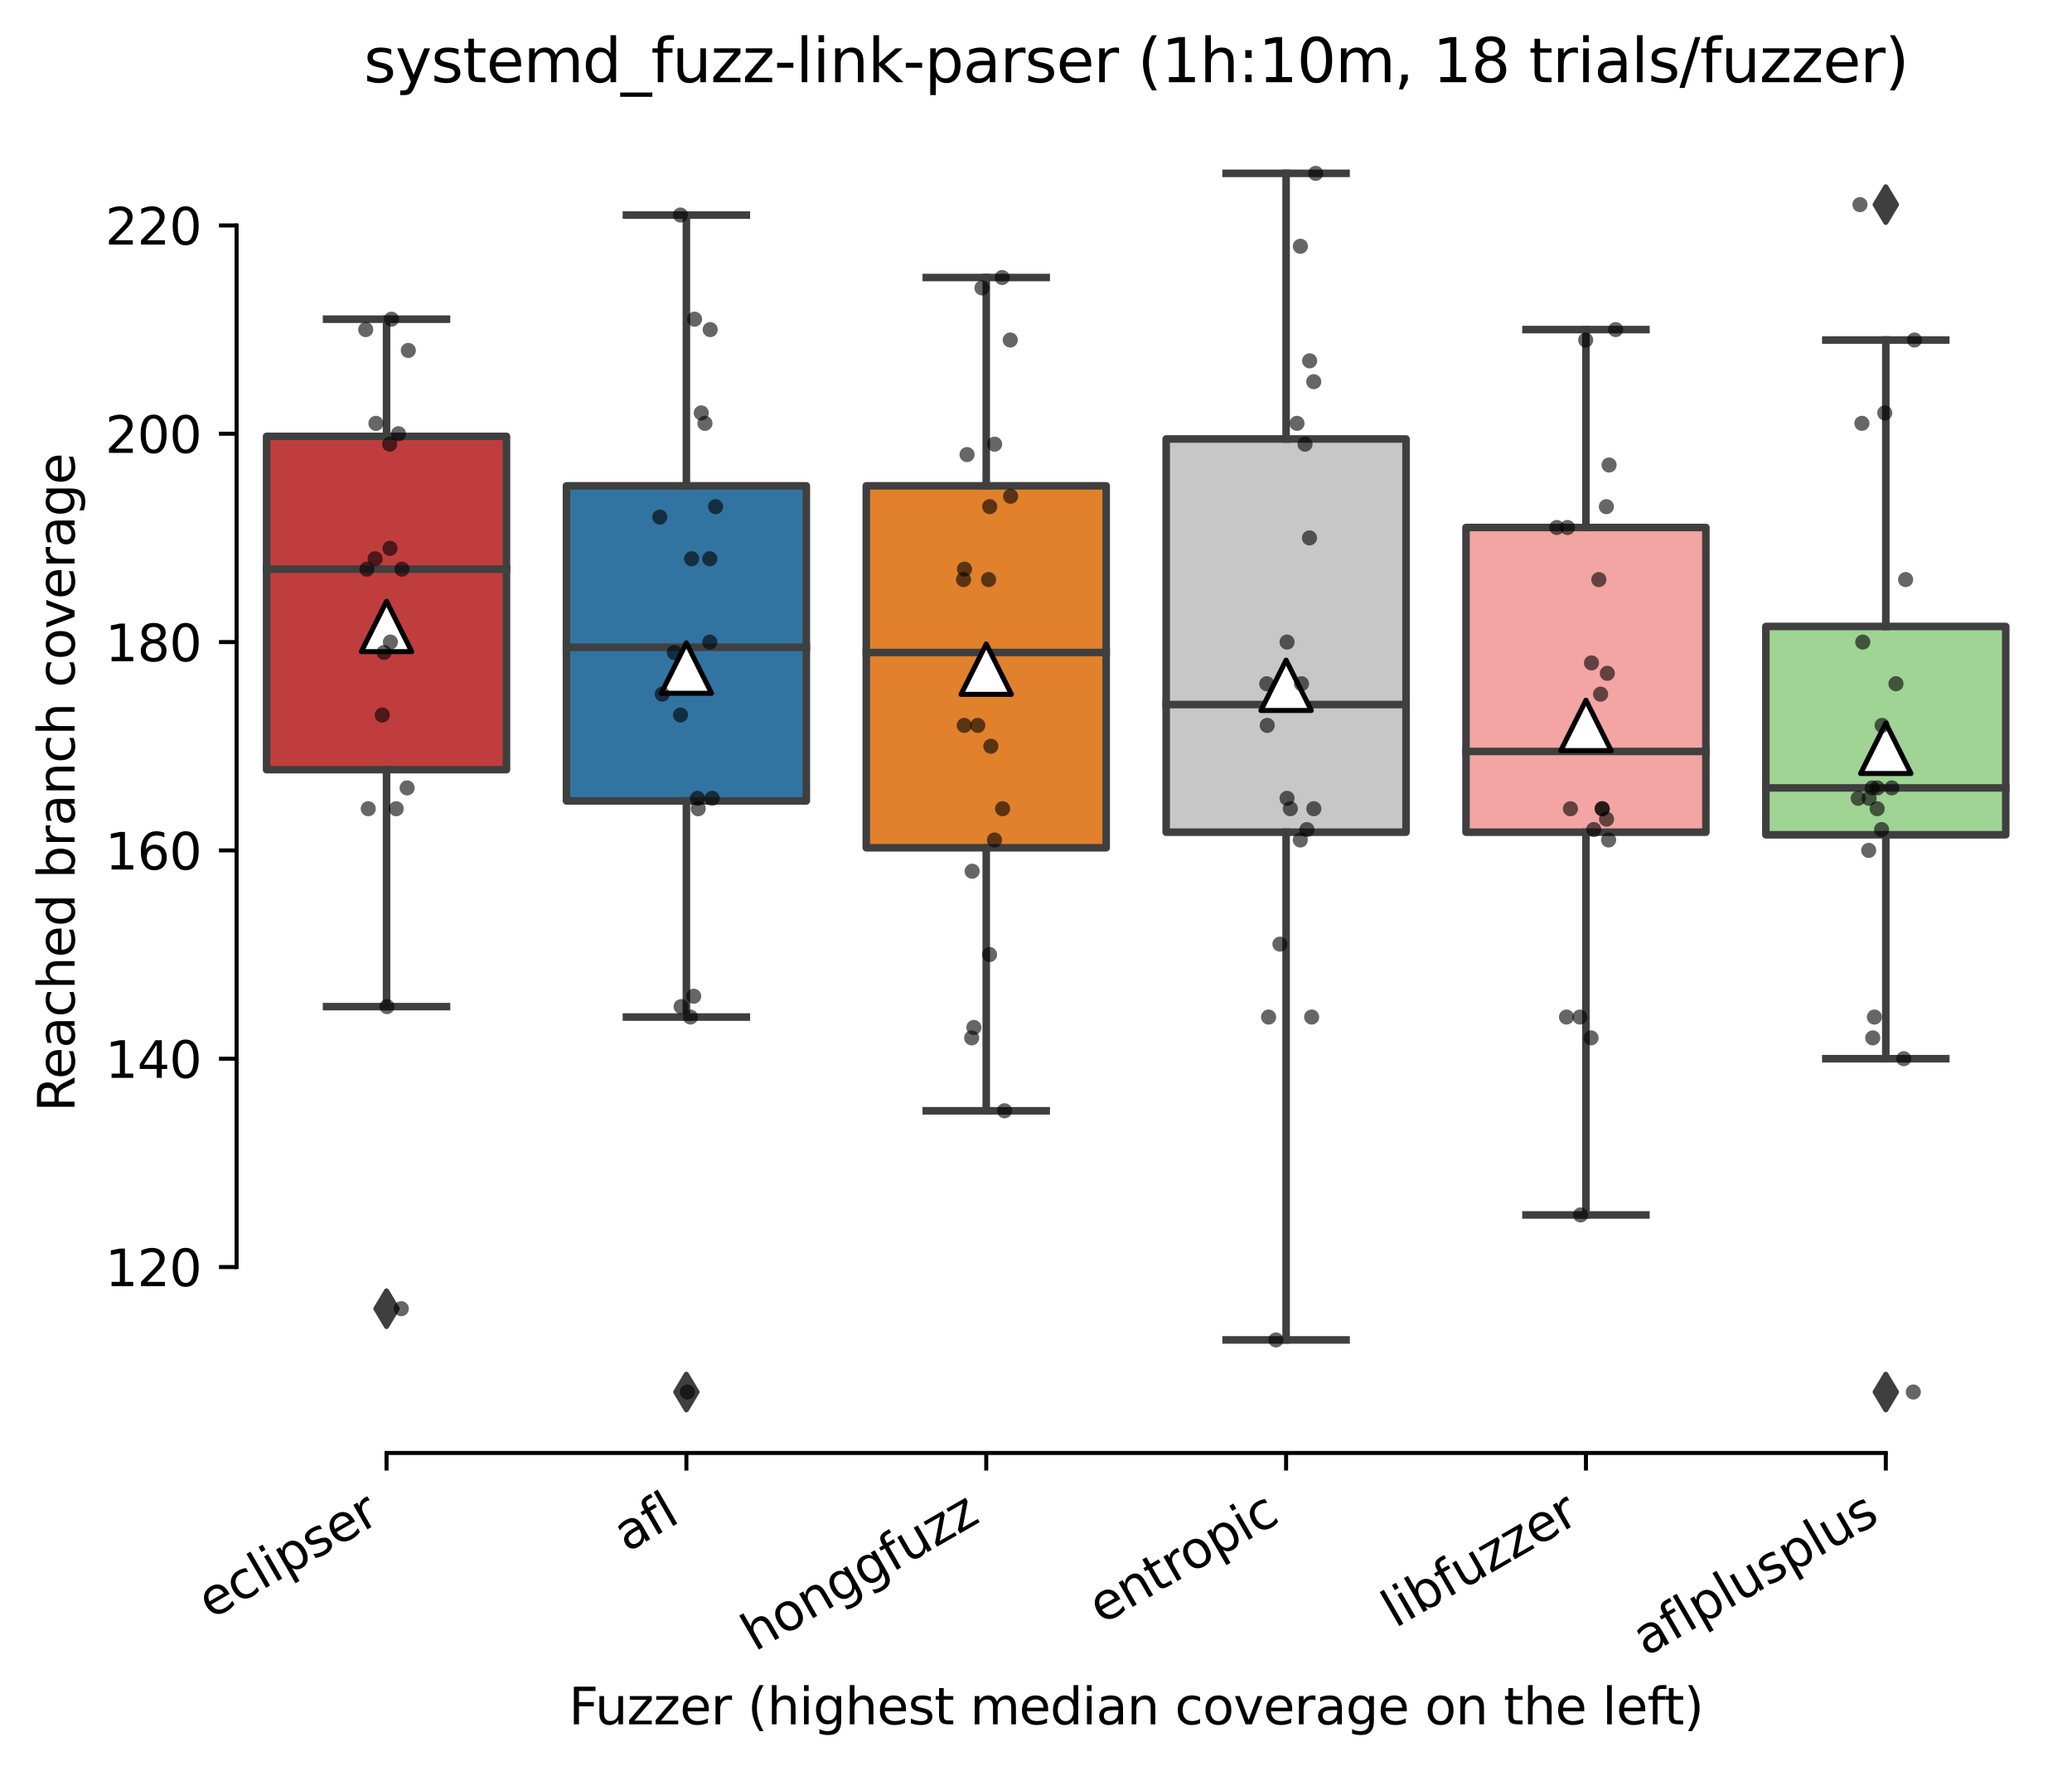 <?xml version="1.0" encoding="utf-8" standalone="no"?>
<!DOCTYPE svg PUBLIC "-//W3C//DTD SVG 1.1//EN"
  "http://www.w3.org/Graphics/SVG/1.1/DTD/svg11.dtd">
<svg height="351.576pt" version="1.1" viewBox="0 0 411.286 351.576" width="411.286pt" xmlns="http://www.w3.org/2000/svg" xmlns:xlink="http://www.w3.org/1999/xlink">
 <defs>
  <style type="text/css">*{stroke-linecap:butt;stroke-linejoin:round;}</style>
 </defs>
 <g id="figure_1">
  <g id="patch_1">
   <path d="M 0 351.576 
L 411.286 351.576 
L 411.286 0 
L 0 0 
z
" style="fill:#ffffff;"/>
  </g>
  <g id="axes_1">
   <g id="patch_2">
    <path d="M 46.966 288.43 
L 404.086 288.43 
L 404.086 22.318 
L 46.966 22.318 
z
" style="fill:#ffffff;"/>
   </g>
   <g id="patch_3">
    <path clip-path="url(#pde2048a716)" d="M 52.918 152.79 
L 100.534 152.79 
L 100.534 86.623 
L 52.918 86.623 
L 52.918 152.79 
z
" style="fill:#c03d3e;stroke:#3f3f3f;stroke-linejoin:miter;stroke-width:1.5;"/>
   </g>
   <g id="patch_4">
    <path clip-path="url(#pde2048a716)" d="M 112.438 158.993 
L 160.054 158.993 
L 160.054 96.445 
L 112.438 96.445 
L 112.438 158.993 
z
" style="fill:#3274a1;stroke:#3f3f3f;stroke-linejoin:miter;stroke-width:1.5;"/>
   </g>
   <g id="patch_5">
    <path clip-path="url(#pde2048a716)" d="M 171.958 168.297 
L 219.574 168.297 
L 219.574 96.445 
L 171.958 96.445 
L 171.958 168.297 
z
" style="fill:#e1812c;stroke:#3f3f3f;stroke-linejoin:miter;stroke-width:1.5;"/>
   </g>
   <g id="patch_6">
    <path clip-path="url(#pde2048a716)" d="M 231.478 165.196 
L 279.094 165.196 
L 279.094 87.14 
L 231.478 87.14 
L 231.478 165.196 
z
" style="fill:#c7c7c7;stroke:#3f3f3f;stroke-linejoin:miter;stroke-width:1.5;"/>
   </g>
   <g id="patch_7">
    <path clip-path="url(#pde2048a716)" d="M 290.998 165.196 
L 338.614 165.196 
L 338.614 104.716 
L 290.998 104.716 
L 290.998 165.196 
z
" style="fill:#f2a5a3;stroke:#3f3f3f;stroke-linejoin:miter;stroke-width:1.5;"/>
   </g>
   <g id="patch_8">
    <path clip-path="url(#pde2048a716)" d="M 350.518 165.713 
L 398.134 165.713 
L 398.134 124.359 
L 350.518 124.359 
L 350.518 165.713 
z
" style="fill:#9fd495;stroke:#3f3f3f;stroke-linejoin:miter;stroke-width:1.5;"/>
   </g>
   <g id="matplotlib.axis_1">
    <g id="xtick_1">
     <g id="line2d_1">
      <defs>
       <path d="M 0 0 
L 0 3.5 
" id="mbeba09138c" style="stroke:#000000;stroke-width:0.8;"/>
      </defs>
      <g>
       <use style="stroke:#000000;stroke-width:0.8;" x="76.726" xlink:href="#mbeba09138c" y="288.43"/>
      </g>
     </g>
     <g id="text_1">
      <!-- eclipser -->
      <g transform="translate(41.885 321.525)rotate(-30)scale(0.1 -0.1)">
       <defs>
        <path d="M 3597 1894 
L 3597 1613 
L 953 1613 
Q 991 1019 1311 708 
Q 1631 397 2203 397 
Q 2534 397 2845 478 
Q 3156 559 3463 722 
L 3463 178 
Q 3153 47 2828 -22 
Q 2503 -91 2169 -91 
Q 1331 -91 842 396 
Q 353 884 353 1716 
Q 353 2575 817 3079 
Q 1281 3584 2069 3584 
Q 2775 3584 3186 3129 
Q 3597 2675 3597 1894 
z
M 3022 2063 
Q 3016 2534 2758 2815 
Q 2500 3097 2075 3097 
Q 1594 3097 1305 2825 
Q 1016 2553 972 2059 
L 3022 2063 
z
" id="DejaVuSans-65" transform="scale(0.016)"/>
        <path d="M 3122 3366 
L 3122 2828 
Q 2878 2963 2633 3030 
Q 2388 3097 2138 3097 
Q 1578 3097 1268 2742 
Q 959 2388 959 1747 
Q 959 1106 1268 751 
Q 1578 397 2138 397 
Q 2388 397 2633 464 
Q 2878 531 3122 666 
L 3122 134 
Q 2881 22 2623 -34 
Q 2366 -91 2075 -91 
Q 1284 -91 818 406 
Q 353 903 353 1747 
Q 353 2603 823 3093 
Q 1294 3584 2113 3584 
Q 2378 3584 2631 3529 
Q 2884 3475 3122 3366 
z
" id="DejaVuSans-63" transform="scale(0.016)"/>
        <path d="M 603 4863 
L 1178 4863 
L 1178 0 
L 603 0 
L 603 4863 
z
" id="DejaVuSans-6c" transform="scale(0.016)"/>
        <path d="M 603 3500 
L 1178 3500 
L 1178 0 
L 603 0 
L 603 3500 
z
M 603 4863 
L 1178 4863 
L 1178 4134 
L 603 4134 
L 603 4863 
z
" id="DejaVuSans-69" transform="scale(0.016)"/>
        <path d="M 1159 525 
L 1159 -1331 
L 581 -1331 
L 581 3500 
L 1159 3500 
L 1159 2969 
Q 1341 3281 1617 3432 
Q 1894 3584 2278 3584 
Q 2916 3584 3314 3078 
Q 3713 2572 3713 1747 
Q 3713 922 3314 415 
Q 2916 -91 2278 -91 
Q 1894 -91 1617 61 
Q 1341 213 1159 525 
z
M 3116 1747 
Q 3116 2381 2855 2742 
Q 2594 3103 2138 3103 
Q 1681 3103 1420 2742 
Q 1159 2381 1159 1747 
Q 1159 1113 1420 752 
Q 1681 391 2138 391 
Q 2594 391 2855 752 
Q 3116 1113 3116 1747 
z
" id="DejaVuSans-70" transform="scale(0.016)"/>
        <path d="M 2834 3397 
L 2834 2853 
Q 2591 2978 2328 3040 
Q 2066 3103 1784 3103 
Q 1356 3103 1142 2972 
Q 928 2841 928 2578 
Q 928 2378 1081 2264 
Q 1234 2150 1697 2047 
L 1894 2003 
Q 2506 1872 2764 1633 
Q 3022 1394 3022 966 
Q 3022 478 2636 193 
Q 2250 -91 1575 -91 
Q 1294 -91 989 -36 
Q 684 19 347 128 
L 347 722 
Q 666 556 975 473 
Q 1284 391 1588 391 
Q 1994 391 2212 530 
Q 2431 669 2431 922 
Q 2431 1156 2273 1281 
Q 2116 1406 1581 1522 
L 1381 1569 
Q 847 1681 609 1914 
Q 372 2147 372 2553 
Q 372 3047 722 3315 
Q 1072 3584 1716 3584 
Q 2034 3584 2315 3537 
Q 2597 3491 2834 3397 
z
" id="DejaVuSans-73" transform="scale(0.016)"/>
        <path d="M 2631 2963 
Q 2534 3019 2420 3045 
Q 2306 3072 2169 3072 
Q 1681 3072 1420 2755 
Q 1159 2438 1159 1844 
L 1159 0 
L 581 0 
L 581 3500 
L 1159 3500 
L 1159 2956 
Q 1341 3275 1631 3429 
Q 1922 3584 2338 3584 
Q 2397 3584 2469 3576 
Q 2541 3569 2628 3553 
L 2631 2963 
z
" id="DejaVuSans-72" transform="scale(0.016)"/>
       </defs>
       <use xlink:href="#DejaVuSans-65"/>
       <use x="61.523" xlink:href="#DejaVuSans-63"/>
       <use x="116.504" xlink:href="#DejaVuSans-6c"/>
       <use x="144.287" xlink:href="#DejaVuSans-69"/>
       <use x="172.07" xlink:href="#DejaVuSans-70"/>
       <use x="235.547" xlink:href="#DejaVuSans-73"/>
       <use x="287.646" xlink:href="#DejaVuSans-65"/>
       <use x="349.17" xlink:href="#DejaVuSans-72"/>
      </g>
     </g>
    </g>
    <g id="xtick_2">
     <g id="line2d_2">
      <g>
       <use style="stroke:#000000;stroke-width:0.8;" x="136.246" xlink:href="#mbeba09138c" y="288.43"/>
      </g>
     </g>
     <g id="text_2">
      <!-- afl -->
      <g transform="translate(124.444 308.224)rotate(-30)scale(0.1 -0.1)">
       <defs>
        <path d="M 2194 1759 
Q 1497 1759 1228 1600 
Q 959 1441 959 1056 
Q 959 750 1161 570 
Q 1363 391 1709 391 
Q 2188 391 2477 730 
Q 2766 1069 2766 1631 
L 2766 1759 
L 2194 1759 
z
M 3341 1997 
L 3341 0 
L 2766 0 
L 2766 531 
Q 2569 213 2275 61 
Q 1981 -91 1556 -91 
Q 1019 -91 701 211 
Q 384 513 384 1019 
Q 384 1609 779 1909 
Q 1175 2209 1959 2209 
L 2766 2209 
L 2766 2266 
Q 2766 2663 2505 2880 
Q 2244 3097 1772 3097 
Q 1472 3097 1187 3025 
Q 903 2953 641 2809 
L 641 3341 
Q 956 3463 1253 3523 
Q 1550 3584 1831 3584 
Q 2591 3584 2966 3190 
Q 3341 2797 3341 1997 
z
" id="DejaVuSans-61" transform="scale(0.016)"/>
        <path d="M 2375 4863 
L 2375 4384 
L 1825 4384 
Q 1516 4384 1395 4259 
Q 1275 4134 1275 3809 
L 1275 3500 
L 2222 3500 
L 2222 3053 
L 1275 3053 
L 1275 0 
L 697 0 
L 697 3053 
L 147 3053 
L 147 3500 
L 697 3500 
L 697 3744 
Q 697 4328 969 4595 
Q 1241 4863 1831 4863 
L 2375 4863 
z
" id="DejaVuSans-66" transform="scale(0.016)"/>
       </defs>
       <use xlink:href="#DejaVuSans-61"/>
       <use x="61.279" xlink:href="#DejaVuSans-66"/>
       <use x="96.484" xlink:href="#DejaVuSans-6c"/>
      </g>
     </g>
    </g>
    <g id="xtick_3">
     <g id="line2d_3">
      <g>
       <use style="stroke:#000000;stroke-width:0.8;" x="195.766" xlink:href="#mbeba09138c" y="288.43"/>
      </g>
     </g>
     <g id="text_3">
      <!-- honggfuzz -->
      <g transform="translate(149.826 327.933)rotate(-30)scale(0.1 -0.1)">
       <defs>
        <path d="M 3513 2113 
L 3513 0 
L 2938 0 
L 2938 2094 
Q 2938 2591 2744 2837 
Q 2550 3084 2163 3084 
Q 1697 3084 1428 2787 
Q 1159 2491 1159 1978 
L 1159 0 
L 581 0 
L 581 4863 
L 1159 4863 
L 1159 2956 
Q 1366 3272 1645 3428 
Q 1925 3584 2291 3584 
Q 2894 3584 3203 3211 
Q 3513 2838 3513 2113 
z
" id="DejaVuSans-68" transform="scale(0.016)"/>
        <path d="M 1959 3097 
Q 1497 3097 1228 2736 
Q 959 2375 959 1747 
Q 959 1119 1226 758 
Q 1494 397 1959 397 
Q 2419 397 2687 759 
Q 2956 1122 2956 1747 
Q 2956 2369 2687 2733 
Q 2419 3097 1959 3097 
z
M 1959 3584 
Q 2709 3584 3137 3096 
Q 3566 2609 3566 1747 
Q 3566 888 3137 398 
Q 2709 -91 1959 -91 
Q 1206 -91 779 398 
Q 353 888 353 1747 
Q 353 2609 779 3096 
Q 1206 3584 1959 3584 
z
" id="DejaVuSans-6f" transform="scale(0.016)"/>
        <path d="M 3513 2113 
L 3513 0 
L 2938 0 
L 2938 2094 
Q 2938 2591 2744 2837 
Q 2550 3084 2163 3084 
Q 1697 3084 1428 2787 
Q 1159 2491 1159 1978 
L 1159 0 
L 581 0 
L 581 3500 
L 1159 3500 
L 1159 2956 
Q 1366 3272 1645 3428 
Q 1925 3584 2291 3584 
Q 2894 3584 3203 3211 
Q 3513 2838 3513 2113 
z
" id="DejaVuSans-6e" transform="scale(0.016)"/>
        <path d="M 2906 1791 
Q 2906 2416 2648 2759 
Q 2391 3103 1925 3103 
Q 1463 3103 1205 2759 
Q 947 2416 947 1791 
Q 947 1169 1205 825 
Q 1463 481 1925 481 
Q 2391 481 2648 825 
Q 2906 1169 2906 1791 
z
M 3481 434 
Q 3481 -459 3084 -895 
Q 2688 -1331 1869 -1331 
Q 1566 -1331 1297 -1286 
Q 1028 -1241 775 -1147 
L 775 -588 
Q 1028 -725 1275 -790 
Q 1522 -856 1778 -856 
Q 2344 -856 2625 -561 
Q 2906 -266 2906 331 
L 2906 616 
Q 2728 306 2450 153 
Q 2172 0 1784 0 
Q 1141 0 747 490 
Q 353 981 353 1791 
Q 353 2603 747 3093 
Q 1141 3584 1784 3584 
Q 2172 3584 2450 3431 
Q 2728 3278 2906 2969 
L 2906 3500 
L 3481 3500 
L 3481 434 
z
" id="DejaVuSans-67" transform="scale(0.016)"/>
        <path d="M 544 1381 
L 544 3500 
L 1119 3500 
L 1119 1403 
Q 1119 906 1312 657 
Q 1506 409 1894 409 
Q 2359 409 2629 706 
Q 2900 1003 2900 1516 
L 2900 3500 
L 3475 3500 
L 3475 0 
L 2900 0 
L 2900 538 
Q 2691 219 2414 64 
Q 2138 -91 1772 -91 
Q 1169 -91 856 284 
Q 544 659 544 1381 
z
M 1991 3584 
L 1991 3584 
z
" id="DejaVuSans-75" transform="scale(0.016)"/>
        <path d="M 353 3500 
L 3084 3500 
L 3084 2975 
L 922 459 
L 3084 459 
L 3084 0 
L 275 0 
L 275 525 
L 2438 3041 
L 353 3041 
L 353 3500 
z
" id="DejaVuSans-7a" transform="scale(0.016)"/>
       </defs>
       <use xlink:href="#DejaVuSans-68"/>
       <use x="63.379" xlink:href="#DejaVuSans-6f"/>
       <use x="124.561" xlink:href="#DejaVuSans-6e"/>
       <use x="187.939" xlink:href="#DejaVuSans-67"/>
       <use x="251.416" xlink:href="#DejaVuSans-67"/>
       <use x="314.893" xlink:href="#DejaVuSans-66"/>
       <use x="350.098" xlink:href="#DejaVuSans-75"/>
       <use x="413.477" xlink:href="#DejaVuSans-7a"/>
       <use x="465.967" xlink:href="#DejaVuSans-7a"/>
      </g>
     </g>
    </g>
    <g id="xtick_4">
     <g id="line2d_4">
      <g>
       <use style="stroke:#000000;stroke-width:0.8;" x="255.286" xlink:href="#mbeba09138c" y="288.43"/>
      </g>
     </g>
     <g id="text_4">
      <!-- entropic -->
      <g transform="translate(218.704 322.531)rotate(-30)scale(0.1 -0.1)">
       <defs>
        <path d="M 1172 4494 
L 1172 3500 
L 2356 3500 
L 2356 3053 
L 1172 3053 
L 1172 1153 
Q 1172 725 1289 603 
Q 1406 481 1766 481 
L 2356 481 
L 2356 0 
L 1766 0 
Q 1100 0 847 248 
Q 594 497 594 1153 
L 594 3053 
L 172 3053 
L 172 3500 
L 594 3500 
L 594 4494 
L 1172 4494 
z
" id="DejaVuSans-74" transform="scale(0.016)"/>
       </defs>
       <use xlink:href="#DejaVuSans-65"/>
       <use x="61.523" xlink:href="#DejaVuSans-6e"/>
       <use x="124.902" xlink:href="#DejaVuSans-74"/>
       <use x="164.111" xlink:href="#DejaVuSans-72"/>
       <use x="202.975" xlink:href="#DejaVuSans-6f"/>
       <use x="264.156" xlink:href="#DejaVuSans-70"/>
       <use x="327.633" xlink:href="#DejaVuSans-69"/>
       <use x="355.416" xlink:href="#DejaVuSans-63"/>
      </g>
     </g>
    </g>
    <g id="xtick_5">
     <g id="line2d_5">
      <g>
       <use style="stroke:#000000;stroke-width:0.8;" x="314.806" xlink:href="#mbeba09138c" y="288.43"/>
      </g>
     </g>
     <g id="text_5">
      <!-- libfuzzer -->
      <g transform="translate(276.939 323.272)rotate(-30)scale(0.1 -0.1)">
       <defs>
        <path d="M 3116 1747 
Q 3116 2381 2855 2742 
Q 2594 3103 2138 3103 
Q 1681 3103 1420 2742 
Q 1159 2381 1159 1747 
Q 1159 1113 1420 752 
Q 1681 391 2138 391 
Q 2594 391 2855 752 
Q 3116 1113 3116 1747 
z
M 1159 2969 
Q 1341 3281 1617 3432 
Q 1894 3584 2278 3584 
Q 2916 3584 3314 3078 
Q 3713 2572 3713 1747 
Q 3713 922 3314 415 
Q 2916 -91 2278 -91 
Q 1894 -91 1617 61 
Q 1341 213 1159 525 
L 1159 0 
L 581 0 
L 581 4863 
L 1159 4863 
L 1159 2969 
z
" id="DejaVuSans-62" transform="scale(0.016)"/>
       </defs>
       <use xlink:href="#DejaVuSans-6c"/>
       <use x="27.783" xlink:href="#DejaVuSans-69"/>
       <use x="55.566" xlink:href="#DejaVuSans-62"/>
       <use x="119.043" xlink:href="#DejaVuSans-66"/>
       <use x="154.248" xlink:href="#DejaVuSans-75"/>
       <use x="217.627" xlink:href="#DejaVuSans-7a"/>
       <use x="270.117" xlink:href="#DejaVuSans-7a"/>
       <use x="322.607" xlink:href="#DejaVuSans-65"/>
       <use x="384.131" xlink:href="#DejaVuSans-72"/>
      </g>
     </g>
    </g>
    <g id="xtick_6">
     <g id="line2d_6">
      <g>
       <use style="stroke:#000000;stroke-width:0.8;" x="374.326" xlink:href="#mbeba09138c" y="288.43"/>
      </g>
     </g>
     <g id="text_6">
      <!-- aflplusplus -->
      <g transform="translate(326.717 328.897)rotate(-30)scale(0.1 -0.1)">
       <use xlink:href="#DejaVuSans-61"/>
       <use x="61.279" xlink:href="#DejaVuSans-66"/>
       <use x="96.484" xlink:href="#DejaVuSans-6c"/>
       <use x="124.268" xlink:href="#DejaVuSans-70"/>
       <use x="187.744" xlink:href="#DejaVuSans-6c"/>
       <use x="215.527" xlink:href="#DejaVuSans-75"/>
       <use x="278.906" xlink:href="#DejaVuSans-73"/>
       <use x="331.006" xlink:href="#DejaVuSans-70"/>
       <use x="394.482" xlink:href="#DejaVuSans-6c"/>
       <use x="422.266" xlink:href="#DejaVuSans-75"/>
       <use x="485.645" xlink:href="#DejaVuSans-73"/>
      </g>
     </g>
    </g>
    <g id="text_7">
     <!-- Fuzzer (highest median coverage on the left) -->
     <g transform="translate(112.908 342.297)scale(0.1 -0.1)">
      <defs>
       <path d="M 628 4666 
L 3309 4666 
L 3309 4134 
L 1259 4134 
L 1259 2759 
L 3109 2759 
L 3109 2228 
L 1259 2228 
L 1259 0 
L 628 0 
L 628 4666 
z
" id="DejaVuSans-46" transform="scale(0.016)"/>
       <path id="DejaVuSans-20" transform="scale(0.016)"/>
       <path d="M 1984 4856 
Q 1566 4138 1362 3434 
Q 1159 2731 1159 2009 
Q 1159 1288 1364 580 
Q 1569 -128 1984 -844 
L 1484 -844 
Q 1016 -109 783 600 
Q 550 1309 550 2009 
Q 550 2706 781 3412 
Q 1013 4119 1484 4856 
L 1984 4856 
z
" id="DejaVuSans-28" transform="scale(0.016)"/>
       <path d="M 3328 2828 
Q 3544 3216 3844 3400 
Q 4144 3584 4550 3584 
Q 5097 3584 5394 3201 
Q 5691 2819 5691 2113 
L 5691 0 
L 5113 0 
L 5113 2094 
Q 5113 2597 4934 2840 
Q 4756 3084 4391 3084 
Q 3944 3084 3684 2787 
Q 3425 2491 3425 1978 
L 3425 0 
L 2847 0 
L 2847 2094 
Q 2847 2600 2669 2842 
Q 2491 3084 2119 3084 
Q 1678 3084 1418 2786 
Q 1159 2488 1159 1978 
L 1159 0 
L 581 0 
L 581 3500 
L 1159 3500 
L 1159 2956 
Q 1356 3278 1631 3431 
Q 1906 3584 2284 3584 
Q 2666 3584 2933 3390 
Q 3200 3197 3328 2828 
z
" id="DejaVuSans-6d" transform="scale(0.016)"/>
       <path d="M 2906 2969 
L 2906 4863 
L 3481 4863 
L 3481 0 
L 2906 0 
L 2906 525 
Q 2725 213 2448 61 
Q 2172 -91 1784 -91 
Q 1150 -91 751 415 
Q 353 922 353 1747 
Q 353 2572 751 3078 
Q 1150 3584 1784 3584 
Q 2172 3584 2448 3432 
Q 2725 3281 2906 2969 
z
M 947 1747 
Q 947 1113 1208 752 
Q 1469 391 1925 391 
Q 2381 391 2643 752 
Q 2906 1113 2906 1747 
Q 2906 2381 2643 2742 
Q 2381 3103 1925 3103 
Q 1469 3103 1208 2742 
Q 947 2381 947 1747 
z
" id="DejaVuSans-64" transform="scale(0.016)"/>
       <path d="M 191 3500 
L 800 3500 
L 1894 563 
L 2988 3500 
L 3597 3500 
L 2284 0 
L 1503 0 
L 191 3500 
z
" id="DejaVuSans-76" transform="scale(0.016)"/>
       <path d="M 513 4856 
L 1013 4856 
Q 1481 4119 1714 3412 
Q 1947 2706 1947 2009 
Q 1947 1309 1714 600 
Q 1481 -109 1013 -844 
L 513 -844 
Q 928 -128 1133 580 
Q 1338 1288 1338 2009 
Q 1338 2731 1133 3434 
Q 928 4138 513 4856 
z
" id="DejaVuSans-29" transform="scale(0.016)"/>
      </defs>
      <use xlink:href="#DejaVuSans-46"/>
      <use x="52.02" xlink:href="#DejaVuSans-75"/>
      <use x="115.398" xlink:href="#DejaVuSans-7a"/>
      <use x="167.889" xlink:href="#DejaVuSans-7a"/>
      <use x="220.379" xlink:href="#DejaVuSans-65"/>
      <use x="281.902" xlink:href="#DejaVuSans-72"/>
      <use x="323.016" xlink:href="#DejaVuSans-20"/>
      <use x="354.803" xlink:href="#DejaVuSans-28"/>
      <use x="393.816" xlink:href="#DejaVuSans-68"/>
      <use x="457.195" xlink:href="#DejaVuSans-69"/>
      <use x="484.979" xlink:href="#DejaVuSans-67"/>
      <use x="548.455" xlink:href="#DejaVuSans-68"/>
      <use x="611.834" xlink:href="#DejaVuSans-65"/>
      <use x="673.357" xlink:href="#DejaVuSans-73"/>
      <use x="725.457" xlink:href="#DejaVuSans-74"/>
      <use x="764.666" xlink:href="#DejaVuSans-20"/>
      <use x="796.453" xlink:href="#DejaVuSans-6d"/>
      <use x="893.865" xlink:href="#DejaVuSans-65"/>
      <use x="955.389" xlink:href="#DejaVuSans-64"/>
      <use x="1018.865" xlink:href="#DejaVuSans-69"/>
      <use x="1046.648" xlink:href="#DejaVuSans-61"/>
      <use x="1107.928" xlink:href="#DejaVuSans-6e"/>
      <use x="1171.307" xlink:href="#DejaVuSans-20"/>
      <use x="1203.094" xlink:href="#DejaVuSans-63"/>
      <use x="1258.074" xlink:href="#DejaVuSans-6f"/>
      <use x="1319.256" xlink:href="#DejaVuSans-76"/>
      <use x="1378.436" xlink:href="#DejaVuSans-65"/>
      <use x="1439.959" xlink:href="#DejaVuSans-72"/>
      <use x="1481.072" xlink:href="#DejaVuSans-61"/>
      <use x="1542.352" xlink:href="#DejaVuSans-67"/>
      <use x="1605.828" xlink:href="#DejaVuSans-65"/>
      <use x="1667.352" xlink:href="#DejaVuSans-20"/>
      <use x="1699.139" xlink:href="#DejaVuSans-6f"/>
      <use x="1760.32" xlink:href="#DejaVuSans-6e"/>
      <use x="1823.699" xlink:href="#DejaVuSans-20"/>
      <use x="1855.486" xlink:href="#DejaVuSans-74"/>
      <use x="1894.695" xlink:href="#DejaVuSans-68"/>
      <use x="1958.074" xlink:href="#DejaVuSans-65"/>
      <use x="2019.598" xlink:href="#DejaVuSans-20"/>
      <use x="2051.385" xlink:href="#DejaVuSans-6c"/>
      <use x="2079.168" xlink:href="#DejaVuSans-65"/>
      <use x="2140.691" xlink:href="#DejaVuSans-66"/>
      <use x="2174.146" xlink:href="#DejaVuSans-74"/>
      <use x="2213.355" xlink:href="#DejaVuSans-29"/>
     </g>
    </g>
   </g>
   <g id="matplotlib.axis_2">
    <g id="ytick_1">
     <g id="line2d_7">
      <defs>
       <path d="M 0 0 
L -3.5 0 
" id="m1bbbb589f0" style="stroke:#000000;stroke-width:0.8;"/>
      </defs>
      <g>
       <use style="stroke:#000000;stroke-width:0.8;" x="46.966" xlink:href="#m1bbbb589f0" y="251.522"/>
      </g>
     </g>
     <g id="text_8">
      <!-- 120 -->
      <g transform="translate(20.878 255.321)scale(0.1 -0.1)">
       <defs>
        <path d="M 794 531 
L 1825 531 
L 1825 4091 
L 703 3866 
L 703 4441 
L 1819 4666 
L 2450 4666 
L 2450 531 
L 3481 531 
L 3481 0 
L 794 0 
L 794 531 
z
" id="DejaVuSans-31" transform="scale(0.016)"/>
        <path d="M 1228 531 
L 3431 531 
L 3431 0 
L 469 0 
L 469 531 
Q 828 903 1448 1529 
Q 2069 2156 2228 2338 
Q 2531 2678 2651 2914 
Q 2772 3150 2772 3378 
Q 2772 3750 2511 3984 
Q 2250 4219 1831 4219 
Q 1534 4219 1204 4116 
Q 875 4013 500 3803 
L 500 4441 
Q 881 4594 1212 4672 
Q 1544 4750 1819 4750 
Q 2544 4750 2975 4387 
Q 3406 4025 3406 3419 
Q 3406 3131 3298 2873 
Q 3191 2616 2906 2266 
Q 2828 2175 2409 1742 
Q 1991 1309 1228 531 
z
" id="DejaVuSans-32" transform="scale(0.016)"/>
        <path d="M 2034 4250 
Q 1547 4250 1301 3770 
Q 1056 3291 1056 2328 
Q 1056 1369 1301 889 
Q 1547 409 2034 409 
Q 2525 409 2770 889 
Q 3016 1369 3016 2328 
Q 3016 3291 2770 3770 
Q 2525 4250 2034 4250 
z
M 2034 4750 
Q 2819 4750 3233 4129 
Q 3647 3509 3647 2328 
Q 3647 1150 3233 529 
Q 2819 -91 2034 -91 
Q 1250 -91 836 529 
Q 422 1150 422 2328 
Q 422 3509 836 4129 
Q 1250 4750 2034 4750 
z
" id="DejaVuSans-30" transform="scale(0.016)"/>
       </defs>
       <use xlink:href="#DejaVuSans-31"/>
       <use x="63.623" xlink:href="#DejaVuSans-32"/>
       <use x="127.246" xlink:href="#DejaVuSans-30"/>
      </g>
     </g>
    </g>
    <g id="ytick_2">
     <g id="line2d_8">
      <g>
       <use style="stroke:#000000;stroke-width:0.8;" x="46.966" xlink:href="#m1bbbb589f0" y="210.168"/>
      </g>
     </g>
     <g id="text_9">
      <!-- 140 -->
      <g transform="translate(20.878 213.967)scale(0.1 -0.1)">
       <defs>
        <path d="M 2419 4116 
L 825 1625 
L 2419 1625 
L 2419 4116 
z
M 2253 4666 
L 3047 4666 
L 3047 1625 
L 3713 1625 
L 3713 1100 
L 3047 1100 
L 3047 0 
L 2419 0 
L 2419 1100 
L 313 1100 
L 313 1709 
L 2253 4666 
z
" id="DejaVuSans-34" transform="scale(0.016)"/>
       </defs>
       <use xlink:href="#DejaVuSans-31"/>
       <use x="63.623" xlink:href="#DejaVuSans-34"/>
       <use x="127.246" xlink:href="#DejaVuSans-30"/>
      </g>
     </g>
    </g>
    <g id="ytick_3">
     <g id="line2d_9">
      <g>
       <use style="stroke:#000000;stroke-width:0.8;" x="46.966" xlink:href="#m1bbbb589f0" y="168.814"/>
      </g>
     </g>
     <g id="text_10">
      <!-- 160 -->
      <g transform="translate(20.878 172.613)scale(0.1 -0.1)">
       <defs>
        <path d="M 2113 2584 
Q 1688 2584 1439 2293 
Q 1191 2003 1191 1497 
Q 1191 994 1439 701 
Q 1688 409 2113 409 
Q 2538 409 2786 701 
Q 3034 994 3034 1497 
Q 3034 2003 2786 2293 
Q 2538 2584 2113 2584 
z
M 3366 4563 
L 3366 3988 
Q 3128 4100 2886 4159 
Q 2644 4219 2406 4219 
Q 1781 4219 1451 3797 
Q 1122 3375 1075 2522 
Q 1259 2794 1537 2939 
Q 1816 3084 2150 3084 
Q 2853 3084 3261 2657 
Q 3669 2231 3669 1497 
Q 3669 778 3244 343 
Q 2819 -91 2113 -91 
Q 1303 -91 875 529 
Q 447 1150 447 2328 
Q 447 3434 972 4092 
Q 1497 4750 2381 4750 
Q 2619 4750 2861 4703 
Q 3103 4656 3366 4563 
z
" id="DejaVuSans-36" transform="scale(0.016)"/>
       </defs>
       <use xlink:href="#DejaVuSans-31"/>
       <use x="63.623" xlink:href="#DejaVuSans-36"/>
       <use x="127.246" xlink:href="#DejaVuSans-30"/>
      </g>
     </g>
    </g>
    <g id="ytick_4">
     <g id="line2d_10">
      <g>
       <use style="stroke:#000000;stroke-width:0.8;" x="46.966" xlink:href="#m1bbbb589f0" y="127.46"/>
      </g>
     </g>
     <g id="text_11">
      <!-- 180 -->
      <g transform="translate(20.878 131.259)scale(0.1 -0.1)">
       <defs>
        <path d="M 2034 2216 
Q 1584 2216 1326 1975 
Q 1069 1734 1069 1313 
Q 1069 891 1326 650 
Q 1584 409 2034 409 
Q 2484 409 2743 651 
Q 3003 894 3003 1313 
Q 3003 1734 2745 1975 
Q 2488 2216 2034 2216 
z
M 1403 2484 
Q 997 2584 770 2862 
Q 544 3141 544 3541 
Q 544 4100 942 4425 
Q 1341 4750 2034 4750 
Q 2731 4750 3128 4425 
Q 3525 4100 3525 3541 
Q 3525 3141 3298 2862 
Q 3072 2584 2669 2484 
Q 3125 2378 3379 2068 
Q 3634 1759 3634 1313 
Q 3634 634 3220 271 
Q 2806 -91 2034 -91 
Q 1263 -91 848 271 
Q 434 634 434 1313 
Q 434 1759 690 2068 
Q 947 2378 1403 2484 
z
M 1172 3481 
Q 1172 3119 1398 2916 
Q 1625 2713 2034 2713 
Q 2441 2713 2670 2916 
Q 2900 3119 2900 3481 
Q 2900 3844 2670 4047 
Q 2441 4250 2034 4250 
Q 1625 4250 1398 4047 
Q 1172 3844 1172 3481 
z
" id="DejaVuSans-38" transform="scale(0.016)"/>
       </defs>
       <use xlink:href="#DejaVuSans-31"/>
       <use x="63.623" xlink:href="#DejaVuSans-38"/>
       <use x="127.246" xlink:href="#DejaVuSans-30"/>
      </g>
     </g>
    </g>
    <g id="ytick_5">
     <g id="line2d_11">
      <g>
       <use style="stroke:#000000;stroke-width:0.8;" x="46.966" xlink:href="#m1bbbb589f0" y="86.106"/>
      </g>
     </g>
     <g id="text_12">
      <!-- 200 -->
      <g transform="translate(20.878 89.906)scale(0.1 -0.1)">
       <use xlink:href="#DejaVuSans-32"/>
       <use x="63.623" xlink:href="#DejaVuSans-30"/>
       <use x="127.246" xlink:href="#DejaVuSans-30"/>
      </g>
     </g>
    </g>
    <g id="ytick_6">
     <g id="line2d_12">
      <g>
       <use style="stroke:#000000;stroke-width:0.8;" x="46.966" xlink:href="#m1bbbb589f0" y="44.753"/>
      </g>
     </g>
     <g id="text_13">
      <!-- 220 -->
      <g transform="translate(20.878 48.552)scale(0.1 -0.1)">
       <use xlink:href="#DejaVuSans-32"/>
       <use x="63.623" xlink:href="#DejaVuSans-32"/>
       <use x="127.246" xlink:href="#DejaVuSans-30"/>
      </g>
     </g>
    </g>
    <g id="text_14">
     <!-- Reached branch coverage -->
     <g transform="translate(14.798 220.706)rotate(-90)scale(0.1 -0.1)">
      <defs>
       <path d="M 2841 2188 
Q 3044 2119 3236 1894 
Q 3428 1669 3622 1275 
L 4263 0 
L 3584 0 
L 2988 1197 
Q 2756 1666 2539 1819 
Q 2322 1972 1947 1972 
L 1259 1972 
L 1259 0 
L 628 0 
L 628 4666 
L 2053 4666 
Q 2853 4666 3247 4331 
Q 3641 3997 3641 3322 
Q 3641 2881 3436 2590 
Q 3231 2300 2841 2188 
z
M 1259 4147 
L 1259 2491 
L 2053 2491 
Q 2509 2491 2742 2702 
Q 2975 2913 2975 3322 
Q 2975 3731 2742 3939 
Q 2509 4147 2053 4147 
L 1259 4147 
z
" id="DejaVuSans-52" transform="scale(0.016)"/>
      </defs>
      <use xlink:href="#DejaVuSans-52"/>
      <use x="64.982" xlink:href="#DejaVuSans-65"/>
      <use x="126.506" xlink:href="#DejaVuSans-61"/>
      <use x="187.785" xlink:href="#DejaVuSans-63"/>
      <use x="242.766" xlink:href="#DejaVuSans-68"/>
      <use x="306.145" xlink:href="#DejaVuSans-65"/>
      <use x="367.668" xlink:href="#DejaVuSans-64"/>
      <use x="431.145" xlink:href="#DejaVuSans-20"/>
      <use x="462.932" xlink:href="#DejaVuSans-62"/>
      <use x="526.408" xlink:href="#DejaVuSans-72"/>
      <use x="567.521" xlink:href="#DejaVuSans-61"/>
      <use x="628.801" xlink:href="#DejaVuSans-6e"/>
      <use x="692.18" xlink:href="#DejaVuSans-63"/>
      <use x="747.16" xlink:href="#DejaVuSans-68"/>
      <use x="810.539" xlink:href="#DejaVuSans-20"/>
      <use x="842.326" xlink:href="#DejaVuSans-63"/>
      <use x="897.307" xlink:href="#DejaVuSans-6f"/>
      <use x="958.488" xlink:href="#DejaVuSans-76"/>
      <use x="1017.668" xlink:href="#DejaVuSans-65"/>
      <use x="1079.191" xlink:href="#DejaVuSans-72"/>
      <use x="1120.305" xlink:href="#DejaVuSans-61"/>
      <use x="1181.584" xlink:href="#DejaVuSans-67"/>
      <use x="1245.061" xlink:href="#DejaVuSans-65"/>
     </g>
    </g>
   </g>
   <g id="line2d_13">
    <path clip-path="url(#pde2048a716)" d="M 76.726 152.79 
L 76.726 199.83 
" style="fill:none;stroke:#3f3f3f;stroke-linecap:square;stroke-width:1.5;"/>
   </g>
   <g id="line2d_14">
    <path clip-path="url(#pde2048a716)" d="M 76.726 86.623 
L 76.726 63.362 
" style="fill:none;stroke:#3f3f3f;stroke-linecap:square;stroke-width:1.5;"/>
   </g>
   <g id="line2d_15">
    <path clip-path="url(#pde2048a716)" d="M 64.822 199.83 
L 88.63 199.83 
" style="fill:none;stroke:#3f3f3f;stroke-linecap:square;stroke-width:1.5;"/>
   </g>
   <g id="line2d_16">
    <path clip-path="url(#pde2048a716)" d="M 64.822 63.362 
L 88.63 63.362 
" style="fill:none;stroke:#3f3f3f;stroke-linecap:square;stroke-width:1.5;"/>
   </g>
   <g id="line2d_17">
    <defs>
     <path d="M -0 3.536 
L 2.121 0 
L -0 -3.536 
L -2.121 -0 
z
" id="m5c2feeecb0" style="stroke:#3f3f3f;stroke-linejoin:miter;"/>
    </defs>
    <g clip-path="url(#pde2048a716)">
     <use style="fill:#3f3f3f;stroke:#3f3f3f;stroke-linejoin:miter;" x="76.726" xlink:href="#m5c2feeecb0" y="259.793"/>
    </g>
   </g>
   <g id="line2d_18">
    <path clip-path="url(#pde2048a716)" d="M 136.246 158.993 
L 136.246 201.897 
" style="fill:none;stroke:#3f3f3f;stroke-linecap:square;stroke-width:1.5;"/>
   </g>
   <g id="line2d_19">
    <path clip-path="url(#pde2048a716)" d="M 136.246 96.445 
L 136.246 42.685 
" style="fill:none;stroke:#3f3f3f;stroke-linecap:square;stroke-width:1.5;"/>
   </g>
   <g id="line2d_20">
    <path clip-path="url(#pde2048a716)" d="M 124.342 201.897 
L 148.15 201.897 
" style="fill:none;stroke:#3f3f3f;stroke-linecap:square;stroke-width:1.5;"/>
   </g>
   <g id="line2d_21">
    <path clip-path="url(#pde2048a716)" d="M 124.342 42.685 
L 148.15 42.685 
" style="fill:none;stroke:#3f3f3f;stroke-linecap:square;stroke-width:1.5;"/>
   </g>
   <g id="line2d_22">
    <g clip-path="url(#pde2048a716)">
     <use style="fill:#3f3f3f;stroke:#3f3f3f;stroke-linejoin:miter;" x="136.246" xlink:href="#m5c2feeecb0" y="276.334"/>
    </g>
   </g>
   <g id="line2d_23">
    <path clip-path="url(#pde2048a716)" d="M 195.766 168.297 
L 195.766 220.506 
" style="fill:none;stroke:#3f3f3f;stroke-linecap:square;stroke-width:1.5;"/>
   </g>
   <g id="line2d_24">
    <path clip-path="url(#pde2048a716)" d="M 195.766 96.445 
L 195.766 55.091 
" style="fill:none;stroke:#3f3f3f;stroke-linecap:square;stroke-width:1.5;"/>
   </g>
   <g id="line2d_25">
    <path clip-path="url(#pde2048a716)" d="M 183.862 220.506 
L 207.67 220.506 
" style="fill:none;stroke:#3f3f3f;stroke-linecap:square;stroke-width:1.5;"/>
   </g>
   <g id="line2d_26">
    <path clip-path="url(#pde2048a716)" d="M 183.862 55.091 
L 207.67 55.091 
" style="fill:none;stroke:#3f3f3f;stroke-linecap:square;stroke-width:1.5;"/>
   </g>
   <g id="line2d_27"/>
   <g id="line2d_28">
    <path clip-path="url(#pde2048a716)" d="M 255.286 165.196 
L 255.286 265.996 
" style="fill:none;stroke:#3f3f3f;stroke-linecap:square;stroke-width:1.5;"/>
   </g>
   <g id="line2d_29">
    <path clip-path="url(#pde2048a716)" d="M 255.286 87.14 
L 255.286 34.414 
" style="fill:none;stroke:#3f3f3f;stroke-linecap:square;stroke-width:1.5;"/>
   </g>
   <g id="line2d_30">
    <path clip-path="url(#pde2048a716)" d="M 243.382 265.996 
L 267.19 265.996 
" style="fill:none;stroke:#3f3f3f;stroke-linecap:square;stroke-width:1.5;"/>
   </g>
   <g id="line2d_31">
    <path clip-path="url(#pde2048a716)" d="M 243.382 34.414 
L 267.19 34.414 
" style="fill:none;stroke:#3f3f3f;stroke-linecap:square;stroke-width:1.5;"/>
   </g>
   <g id="line2d_32"/>
   <g id="line2d_33">
    <path clip-path="url(#pde2048a716)" d="M 314.806 165.196 
L 314.806 241.183 
" style="fill:none;stroke:#3f3f3f;stroke-linecap:square;stroke-width:1.5;"/>
   </g>
   <g id="line2d_34">
    <path clip-path="url(#pde2048a716)" d="M 314.806 104.716 
L 314.806 65.43 
" style="fill:none;stroke:#3f3f3f;stroke-linecap:square;stroke-width:1.5;"/>
   </g>
   <g id="line2d_35">
    <path clip-path="url(#pde2048a716)" d="M 302.902 241.183 
L 326.71 241.183 
" style="fill:none;stroke:#3f3f3f;stroke-linecap:square;stroke-width:1.5;"/>
   </g>
   <g id="line2d_36">
    <path clip-path="url(#pde2048a716)" d="M 302.902 65.43 
L 326.71 65.43 
" style="fill:none;stroke:#3f3f3f;stroke-linecap:square;stroke-width:1.5;"/>
   </g>
   <g id="line2d_37"/>
   <g id="line2d_38">
    <path clip-path="url(#pde2048a716)" d="M 374.326 165.713 
L 374.326 210.168 
" style="fill:none;stroke:#3f3f3f;stroke-linecap:square;stroke-width:1.5;"/>
   </g>
   <g id="line2d_39">
    <path clip-path="url(#pde2048a716)" d="M 374.326 124.359 
L 374.326 67.497 
" style="fill:none;stroke:#3f3f3f;stroke-linecap:square;stroke-width:1.5;"/>
   </g>
   <g id="line2d_40">
    <path clip-path="url(#pde2048a716)" d="M 362.422 210.168 
L 386.23 210.168 
" style="fill:none;stroke:#3f3f3f;stroke-linecap:square;stroke-width:1.5;"/>
   </g>
   <g id="line2d_41">
    <path clip-path="url(#pde2048a716)" d="M 362.422 67.497 
L 386.23 67.497 
" style="fill:none;stroke:#3f3f3f;stroke-linecap:square;stroke-width:1.5;"/>
   </g>
   <g id="line2d_42">
    <g clip-path="url(#pde2048a716)">
     <use style="fill:#3f3f3f;stroke:#3f3f3f;stroke-linejoin:miter;" x="374.326" xlink:href="#m5c2feeecb0" y="276.334"/>
     <use style="fill:#3f3f3f;stroke:#3f3f3f;stroke-linejoin:miter;" x="374.326" xlink:href="#m5c2feeecb0" y="40.617"/>
    </g>
   </g>
   <g id="line2d_43">
    <path clip-path="url(#pde2048a716)" d="M 52.918 112.986 
L 100.534 112.986 
" style="fill:none;stroke:#3f3f3f;stroke-linecap:square;stroke-width:1.5;"/>
   </g>
   <g id="line2d_44">
    <defs>
     <path d="M 0 -5 
L -5 5 
L 5 5 
z
" id="mf2b70ac689" style="stroke:#000000;stroke-linejoin:miter;"/>
    </defs>
    <g clip-path="url(#pde2048a716)">
     <use style="fill:#ffffff;stroke:#000000;stroke-linejoin:miter;" x="76.726" xlink:href="#mf2b70ac689" y="124.359"/>
    </g>
   </g>
   <g id="line2d_45">
    <path clip-path="url(#pde2048a716)" d="M 112.438 128.494 
L 160.054 128.494 
" style="fill:none;stroke:#3f3f3f;stroke-linecap:square;stroke-width:1.5;"/>
   </g>
   <g id="line2d_46">
    <g clip-path="url(#pde2048a716)">
     <use style="fill:#ffffff;stroke:#000000;stroke-linejoin:miter;" x="136.246" xlink:href="#mf2b70ac689" y="132.63"/>
    </g>
   </g>
   <g id="line2d_47">
    <path clip-path="url(#pde2048a716)" d="M 171.958 129.528 
L 219.574 129.528 
" style="fill:none;stroke:#3f3f3f;stroke-linecap:square;stroke-width:1.5;"/>
   </g>
   <g id="line2d_48">
    <g clip-path="url(#pde2048a716)">
     <use style="fill:#ffffff;stroke:#000000;stroke-linejoin:miter;" x="195.766" xlink:href="#mf2b70ac689" y="132.836"/>
    </g>
   </g>
   <g id="line2d_49">
    <path clip-path="url(#pde2048a716)" d="M 231.478 139.866 
L 279.094 139.866 
" style="fill:none;stroke:#3f3f3f;stroke-linecap:square;stroke-width:1.5;"/>
   </g>
   <g id="line2d_50">
    <g clip-path="url(#pde2048a716)">
     <use style="fill:#ffffff;stroke:#000000;stroke-linejoin:miter;" x="255.286" xlink:href="#mf2b70ac689" y="136.041"/>
    </g>
   </g>
   <g id="line2d_51">
    <path clip-path="url(#pde2048a716)" d="M 290.998 149.171 
L 338.614 149.171 
" style="fill:none;stroke:#3f3f3f;stroke-linecap:square;stroke-width:1.5;"/>
   </g>
   <g id="line2d_52">
    <g clip-path="url(#pde2048a716)">
     <use style="fill:#ffffff;stroke:#000000;stroke-linejoin:miter;" x="314.806" xlink:href="#mf2b70ac689" y="144.002"/>
    </g>
   </g>
   <g id="line2d_53">
    <path clip-path="url(#pde2048a716)" d="M 350.518 156.408 
L 398.134 156.408 
" style="fill:none;stroke:#3f3f3f;stroke-linecap:square;stroke-width:1.5;"/>
   </g>
   <g id="line2d_54">
    <g clip-path="url(#pde2048a716)">
     <use style="fill:#ffffff;stroke:#000000;stroke-linejoin:miter;" x="374.326" xlink:href="#mf2b70ac689" y="148.551"/>
    </g>
   </g>
   <g id="patch_9">
    <path d="M 46.966 251.522 
L 46.966 44.753 
" style="fill:none;stroke:#000000;stroke-linecap:square;stroke-linejoin:miter;stroke-width:0.8;"/>
   </g>
   <g id="patch_10">
    <path d="M 76.726 288.43 
L 374.326 288.43 
" style="fill:none;stroke:#000000;stroke-linecap:square;stroke-linejoin:miter;stroke-width:0.8;"/>
   </g>
   <g id="PathCollection_1">
    <defs>
     <path d="M 0 1.5 
C 0.398 1.5 0.779 1.342 1.061 1.061 
C 1.342 0.779 1.5 0.398 1.5 -0 
C 1.5 -0.398 1.342 -0.779 1.061 -1.061 
C 0.779 -1.342 0.398 -1.5 0 -1.5 
C -0.398 -1.5 -0.779 -1.342 -1.061 -1.061 
C -1.342 -0.779 -1.5 -0.398 -1.5 0 
C -1.5 0.398 -1.342 0.779 -1.061 1.061 
C -0.779 1.342 -0.398 1.5 0 1.5 
z
" id="C0_0_c23b61d80b"/>
    </defs>
    <g clip-path="url(#pde2048a716)">
     <use style="fill-opacity:0.6;" x="77.343" xlink:href="#C0_0_c23b61d80b" y="88.174"/>
    </g>
    <g clip-path="url(#pde2048a716)">
     <use style="fill-opacity:0.6;" x="79.099" xlink:href="#C0_0_c23b61d80b" y="86.106"/>
    </g>
    <g clip-path="url(#pde2048a716)">
     <use style="fill-opacity:0.6;" x="77.416" xlink:href="#C0_0_c23b61d80b" y="108.851"/>
    </g>
    <g clip-path="url(#pde2048a716)">
     <use style="fill-opacity:0.6;" x="75.879" xlink:href="#C0_0_c23b61d80b" y="141.934"/>
    </g>
    <g clip-path="url(#pde2048a716)">
     <use style="fill-opacity:0.6;" x="79.655" xlink:href="#C0_0_c23b61d80b" y="259.793"/>
    </g>
    <g clip-path="url(#pde2048a716)">
     <use style="fill-opacity:0.6;" x="72.824" xlink:href="#C0_0_c23b61d80b" y="112.986"/>
    </g>
    <g clip-path="url(#pde2048a716)">
     <use style="fill-opacity:0.6;" x="76.232" xlink:href="#C0_0_c23b61d80b" y="129.528"/>
    </g>
    <g clip-path="url(#pde2048a716)">
     <use style="fill-opacity:0.6;" x="74.454" xlink:href="#C0_0_c23b61d80b" y="110.919"/>
    </g>
    <g clip-path="url(#pde2048a716)">
     <use style="fill-opacity:0.6;" x="72.594" xlink:href="#C0_0_c23b61d80b" y="65.43"/>
    </g>
    <g clip-path="url(#pde2048a716)">
     <use style="fill-opacity:0.6;" x="76.816" xlink:href="#C0_0_c23b61d80b" y="199.83"/>
    </g>
    <g clip-path="url(#pde2048a716)">
     <use style="fill-opacity:0.6;" x="77.489" xlink:href="#C0_0_c23b61d80b" y="127.46"/>
    </g>
    <g clip-path="url(#pde2048a716)">
     <use style="fill-opacity:0.6;" x="79.779" xlink:href="#C0_0_c23b61d80b" y="112.986"/>
    </g>
    <g clip-path="url(#pde2048a716)">
     <use style="fill-opacity:0.6;" x="78.645" xlink:href="#C0_0_c23b61d80b" y="160.543"/>
    </g>
    <g clip-path="url(#pde2048a716)">
     <use style="fill-opacity:0.6;" x="81.05" xlink:href="#C0_0_c23b61d80b" y="69.565"/>
    </g>
    <g clip-path="url(#pde2048a716)">
     <use style="fill-opacity:0.6;" x="73.099" xlink:href="#C0_0_c23b61d80b" y="160.543"/>
    </g>
    <g clip-path="url(#pde2048a716)">
     <use style="fill-opacity:0.6;" x="80.816" xlink:href="#C0_0_c23b61d80b" y="156.408"/>
    </g>
    <g clip-path="url(#pde2048a716)">
     <use style="fill-opacity:0.6;" x="77.701" xlink:href="#C0_0_c23b61d80b" y="63.362"/>
    </g>
    <g clip-path="url(#pde2048a716)">
     <use style="fill-opacity:0.6;" x="74.621" xlink:href="#C0_0_c23b61d80b" y="84.039"/>
    </g>
   </g>
   <g id="PathCollection_2">
    <defs>
     <path d="M 0 1.5 
C 0.398 1.5 0.779 1.342 1.061 1.061 
C 1.342 0.779 1.5 0.398 1.5 -0 
C 1.5 -0.398 1.342 -0.779 1.061 -1.061 
C 0.779 -1.342 0.398 -1.5 0 -1.5 
C -0.398 -1.5 -0.779 -1.342 -1.061 -1.061 
C -1.342 -0.779 -1.5 -0.398 -1.5 0 
C -1.5 0.398 -1.342 0.779 -1.061 1.061 
C -0.779 1.342 -0.398 1.5 0 1.5 
z
" id="C1_0_e15259d9b0"/>
    </defs>
    <g clip-path="url(#pde2048a716)">
     <use style="fill-opacity:0.6;" x="142.04" xlink:href="#C1_0_e15259d9b0" y="100.58"/>
    </g>
    <g clip-path="url(#pde2048a716)">
     <use style="fill-opacity:0.6;" x="139.203" xlink:href="#C1_0_e15259d9b0" y="81.971"/>
    </g>
    <g clip-path="url(#pde2048a716)">
     <use style="fill-opacity:0.6;" x="130.969" xlink:href="#C1_0_e15259d9b0" y="102.648"/>
    </g>
    <g clip-path="url(#pde2048a716)">
     <use style="fill-opacity:0.6;" x="141.364" xlink:href="#C1_0_e15259d9b0" y="158.476"/>
    </g>
    <g clip-path="url(#pde2048a716)">
     <use style="fill-opacity:0.6;" x="136.444" xlink:href="#C1_0_e15259d9b0" y="276.334"/>
    </g>
    <g clip-path="url(#pde2048a716)">
     <use style="fill-opacity:0.6;" x="137.28" xlink:href="#C1_0_e15259d9b0" y="110.919"/>
    </g>
    <g clip-path="url(#pde2048a716)">
     <use style="fill-opacity:0.6;" x="133.849" xlink:href="#C1_0_e15259d9b0" y="129.528"/>
    </g>
    <g clip-path="url(#pde2048a716)">
     <use style="fill-opacity:0.6;" x="140.89" xlink:href="#C1_0_e15259d9b0" y="110.919"/>
    </g>
    <g clip-path="url(#pde2048a716)">
     <use style="fill-opacity:0.6;" x="135.064" xlink:href="#C1_0_e15259d9b0" y="42.685"/>
    </g>
    <g clip-path="url(#pde2048a716)">
     <use style="fill-opacity:0.6;" x="137.059" xlink:href="#C1_0_e15259d9b0" y="201.897"/>
    </g>
    <g clip-path="url(#pde2048a716)">
     <use style="fill-opacity:0.6;" x="140.896" xlink:href="#C1_0_e15259d9b0" y="127.46"/>
    </g>
    <g clip-path="url(#pde2048a716)">
     <use style="fill-opacity:0.6;" x="131.454" xlink:href="#C1_0_e15259d9b0" y="137.799"/>
    </g>
    <g clip-path="url(#pde2048a716)">
     <use style="fill-opacity:0.6;" x="138.456" xlink:href="#C1_0_e15259d9b0" y="158.476"/>
    </g>
    <g clip-path="url(#pde2048a716)">
     <use style="fill-opacity:0.6;" x="140.972" xlink:href="#C1_0_e15259d9b0" y="65.43"/>
    </g>
    <g clip-path="url(#pde2048a716)">
     <use style="fill-opacity:0.6;" x="138.586" xlink:href="#C1_0_e15259d9b0" y="160.543"/>
    </g>
    <g clip-path="url(#pde2048a716)">
     <use style="fill-opacity:0.6;" x="135.079" xlink:href="#C1_0_e15259d9b0" y="141.934"/>
    </g>
    <g clip-path="url(#pde2048a716)">
     <use style="fill-opacity:0.6;" x="137.866" xlink:href="#C1_0_e15259d9b0" y="63.362"/>
    </g>
    <g clip-path="url(#pde2048a716)">
     <use style="fill-opacity:0.6;" x="137.696" xlink:href="#C1_0_e15259d9b0" y="197.762"/>
    </g>
    <g clip-path="url(#pde2048a716)">
     <use style="fill-opacity:0.6;" x="139.93" xlink:href="#C1_0_e15259d9b0" y="84.039"/>
    </g>
    <g clip-path="url(#pde2048a716)">
     <use style="fill-opacity:0.6;" x="135.201" xlink:href="#C1_0_e15259d9b0" y="199.83"/>
    </g>
   </g>
   <g id="PathCollection_3">
    <defs>
     <path d="M 0 1.5 
C 0.398 1.5 0.779 1.342 1.061 1.061 
C 1.342 0.779 1.5 0.398 1.5 -0 
C 1.5 -0.398 1.342 -0.779 1.061 -1.061 
C 0.779 -1.342 0.398 -1.5 0 -1.5 
C -0.398 -1.5 -0.779 -1.342 -1.061 -1.061 
C -1.342 -0.779 -1.5 -0.398 -1.5 0 
C -1.5 0.398 -1.342 0.779 -1.061 1.061 
C -0.779 1.342 -0.398 1.5 0 1.5 
z
" id="C2_0_392344a5ae"/>
    </defs>
    <g clip-path="url(#pde2048a716)">
     <use style="fill-opacity:0.6;" x="200.601" xlink:href="#C2_0_392344a5ae" y="98.513"/>
    </g>
    <g clip-path="url(#pde2048a716)">
     <use style="fill-opacity:0.6;" x="196.457" xlink:href="#C2_0_392344a5ae" y="100.58"/>
    </g>
    <g clip-path="url(#pde2048a716)">
     <use style="fill-opacity:0.6;" x="194.916" xlink:href="#C2_0_392344a5ae" y="57.159"/>
    </g>
    <g clip-path="url(#pde2048a716)">
     <use style="fill-opacity:0.6;" x="199.01" xlink:href="#C2_0_392344a5ae" y="160.543"/>
    </g>
    <g clip-path="url(#pde2048a716)">
     <use style="fill-opacity:0.6;" x="199.4" xlink:href="#C2_0_392344a5ae" y="220.506"/>
    </g>
    <g clip-path="url(#pde2048a716)">
     <use style="fill-opacity:0.6;" x="191.259" xlink:href="#C2_0_392344a5ae" y="115.054"/>
    </g>
    <g clip-path="url(#pde2048a716)">
     <use style="fill-opacity:0.6;" x="191.446" xlink:href="#C2_0_392344a5ae" y="112.986"/>
    </g>
    <g clip-path="url(#pde2048a716)">
     <use style="fill-opacity:0.6;" x="196.676" xlink:href="#C2_0_392344a5ae" y="148.137"/>
    </g>
    <g clip-path="url(#pde2048a716)">
     <use style="fill-opacity:0.6;" x="197.427" xlink:href="#C2_0_392344a5ae" y="88.174"/>
    </g>
    <g clip-path="url(#pde2048a716)">
     <use style="fill-opacity:0.6;" x="196.425" xlink:href="#C2_0_392344a5ae" y="189.491"/>
    </g>
    <g clip-path="url(#pde2048a716)">
     <use style="fill-opacity:0.6;" x="194.085" xlink:href="#C2_0_392344a5ae" y="144.002"/>
    </g>
    <g clip-path="url(#pde2048a716)">
     <use style="fill-opacity:0.6;" x="196.23" xlink:href="#C2_0_392344a5ae" y="115.054"/>
    </g>
    <g clip-path="url(#pde2048a716)">
     <use style="fill-opacity:0.6;" x="197.405" xlink:href="#C2_0_392344a5ae" y="166.746"/>
    </g>
    <g clip-path="url(#pde2048a716)">
     <use style="fill-opacity:0.6;" x="200.531" xlink:href="#C2_0_392344a5ae" y="67.497"/>
    </g>
    <g clip-path="url(#pde2048a716)">
     <use style="fill-opacity:0.6;" x="192.967" xlink:href="#C2_0_392344a5ae" y="172.95"/>
    </g>
    <g clip-path="url(#pde2048a716)">
     <use style="fill-opacity:0.6;" x="191.407" xlink:href="#C2_0_392344a5ae" y="144.002"/>
    </g>
    <g clip-path="url(#pde2048a716)">
     <use style="fill-opacity:0.6;" x="198.929" xlink:href="#C2_0_392344a5ae" y="55.091"/>
    </g>
    <g clip-path="url(#pde2048a716)">
     <use style="fill-opacity:0.6;" x="193.312" xlink:href="#C2_0_392344a5ae" y="203.965"/>
    </g>
    <g clip-path="url(#pde2048a716)">
     <use style="fill-opacity:0.6;" x="191.954" xlink:href="#C2_0_392344a5ae" y="90.242"/>
    </g>
    <g clip-path="url(#pde2048a716)">
     <use style="fill-opacity:0.6;" x="192.873" xlink:href="#C2_0_392344a5ae" y="206.033"/>
    </g>
   </g>
   <g id="PathCollection_4">
    <defs>
     <path d="M 0 1.5 
C 0.398 1.5 0.779 1.342 1.061 1.061 
C 1.342 0.779 1.5 0.398 1.5 -0 
C 1.5 -0.398 1.342 -0.779 1.061 -1.061 
C 0.779 -1.342 0.398 -1.5 0 -1.5 
C -0.398 -1.5 -0.779 -1.342 -1.061 -1.061 
C -1.342 -0.779 -1.5 -0.398 -1.5 0 
C -1.5 0.398 -1.342 0.779 -1.061 1.061 
C -0.779 1.342 -0.398 1.5 0 1.5 
z
" id="C3_0_5c07bcdf6a"/>
    </defs>
    <g clip-path="url(#pde2048a716)">
     <use style="fill-opacity:0.6;" x="259.046" xlink:href="#C3_0_5c07bcdf6a" y="88.174"/>
    </g>
    <g clip-path="url(#pde2048a716)">
     <use style="fill-opacity:0.6;" x="257.448" xlink:href="#C3_0_5c07bcdf6a" y="84.039"/>
    </g>
    <g clip-path="url(#pde2048a716)">
     <use style="fill-opacity:0.6;" x="260.776" xlink:href="#C3_0_5c07bcdf6a" y="75.768"/>
    </g>
    <g clip-path="url(#pde2048a716)">
     <use style="fill-opacity:0.6;" x="256.126" xlink:href="#C3_0_5c07bcdf6a" y="160.543"/>
    </g>
    <g clip-path="url(#pde2048a716)">
     <use style="fill-opacity:0.6;" x="253.27" xlink:href="#C3_0_5c07bcdf6a" y="265.996"/>
    </g>
    <g clip-path="url(#pde2048a716)">
     <use style="fill-opacity:0.6;" x="259.925" xlink:href="#C3_0_5c07bcdf6a" y="106.783"/>
    </g>
    <g clip-path="url(#pde2048a716)">
     <use style="fill-opacity:0.6;" x="251.447" xlink:href="#C3_0_5c07bcdf6a" y="135.731"/>
    </g>
    <g clip-path="url(#pde2048a716)">
     <use style="fill-opacity:0.6;" x="255.475" xlink:href="#C3_0_5c07bcdf6a" y="158.476"/>
    </g>
    <g clip-path="url(#pde2048a716)">
     <use style="fill-opacity:0.6;" x="255.481" xlink:href="#C3_0_5c07bcdf6a" y="127.46"/>
    </g>
    <g clip-path="url(#pde2048a716)">
     <use style="fill-opacity:0.6;" x="260.361" xlink:href="#C3_0_5c07bcdf6a" y="201.897"/>
    </g>
    <g clip-path="url(#pde2048a716)">
     <use style="fill-opacity:0.6;" x="251.542" xlink:href="#C3_0_5c07bcdf6a" y="144.002"/>
    </g>
    <g clip-path="url(#pde2048a716)">
     <use style="fill-opacity:0.6;" x="258.343" xlink:href="#C3_0_5c07bcdf6a" y="135.731"/>
    </g>
    <g clip-path="url(#pde2048a716)">
     <use style="fill-opacity:0.6;" x="258.104" xlink:href="#C3_0_5c07bcdf6a" y="166.746"/>
    </g>
    <g clip-path="url(#pde2048a716)">
     <use style="fill-opacity:0.6;" x="261.164" xlink:href="#C3_0_5c07bcdf6a" y="34.414"/>
    </g>
    <g clip-path="url(#pde2048a716)">
     <use style="fill-opacity:0.6;" x="259.416" xlink:href="#C3_0_5c07bcdf6a" y="164.679"/>
    </g>
    <g clip-path="url(#pde2048a716)">
     <use style="fill-opacity:0.6;" x="260.789" xlink:href="#C3_0_5c07bcdf6a" y="160.543"/>
    </g>
    <g clip-path="url(#pde2048a716)">
     <use style="fill-opacity:0.6;" x="258.119" xlink:href="#C3_0_5c07bcdf6a" y="48.888"/>
    </g>
    <g clip-path="url(#pde2048a716)">
     <use style="fill-opacity:0.6;" x="251.811" xlink:href="#C3_0_5c07bcdf6a" y="201.897"/>
    </g>
    <g clip-path="url(#pde2048a716)">
     <use style="fill-opacity:0.6;" x="259.961" xlink:href="#C3_0_5c07bcdf6a" y="71.633"/>
    </g>
    <g clip-path="url(#pde2048a716)">
     <use style="fill-opacity:0.6;" x="254.061" xlink:href="#C3_0_5c07bcdf6a" y="187.423"/>
    </g>
   </g>
   <g id="PathCollection_5">
    <defs>
     <path d="M 0 1.5 
C 0.398 1.5 0.779 1.342 1.061 1.061 
C 1.342 0.779 1.5 0.398 1.5 -0 
C 1.5 -0.398 1.342 -0.779 1.061 -1.061 
C 0.779 -1.342 0.398 -1.5 0 -1.5 
C -0.398 -1.5 -0.779 -1.342 -1.061 -1.061 
C -1.342 -0.779 -1.5 -0.398 -1.5 0 
C -1.5 0.398 -1.342 0.779 -1.061 1.061 
C -0.779 1.342 -0.398 1.5 0 1.5 
z
" id="C4_0_62b4e3c493"/>
    </defs>
    <g clip-path="url(#pde2048a716)">
     <use style="fill-opacity:0.6;" x="309.021" xlink:href="#C4_0_62b4e3c493" y="104.716"/>
    </g>
    <g clip-path="url(#pde2048a716)">
     <use style="fill-opacity:0.6;" x="311.15" xlink:href="#C4_0_62b4e3c493" y="104.716"/>
    </g>
    <g clip-path="url(#pde2048a716)">
     <use style="fill-opacity:0.6;" x="314.758" xlink:href="#C4_0_62b4e3c493" y="67.497"/>
    </g>
    <g clip-path="url(#pde2048a716)">
     <use style="fill-opacity:0.6;" x="318.9" xlink:href="#C4_0_62b4e3c493" y="162.611"/>
    </g>
    <g clip-path="url(#pde2048a716)">
     <use style="fill-opacity:0.6;" x="313.734" xlink:href="#C4_0_62b4e3c493" y="241.183"/>
    </g>
    <g clip-path="url(#pde2048a716)">
     <use style="fill-opacity:0.6;" x="317.365" xlink:href="#C4_0_62b4e3c493" y="115.054"/>
    </g>
    <g clip-path="url(#pde2048a716)">
     <use style="fill-opacity:0.6;" x="319.045" xlink:href="#C4_0_62b4e3c493" y="133.663"/>
    </g>
    <g clip-path="url(#pde2048a716)">
     <use style="fill-opacity:0.6;" x="311.729" xlink:href="#C4_0_62b4e3c493" y="160.543"/>
    </g>
    <g clip-path="url(#pde2048a716)">
     <use style="fill-opacity:0.6;" x="319.397" xlink:href="#C4_0_62b4e3c493" y="92.31"/>
    </g>
    <g clip-path="url(#pde2048a716)">
     <use style="fill-opacity:0.6;" x="315.814" xlink:href="#C4_0_62b4e3c493" y="206.033"/>
    </g>
    <g clip-path="url(#pde2048a716)">
     <use style="fill-opacity:0.6;" x="315.904" xlink:href="#C4_0_62b4e3c493" y="131.596"/>
    </g>
    <g clip-path="url(#pde2048a716)">
     <use style="fill-opacity:0.6;" x="317.71" xlink:href="#C4_0_62b4e3c493" y="137.799"/>
    </g>
    <g clip-path="url(#pde2048a716)">
     <use style="fill-opacity:0.6;" x="319.307" xlink:href="#C4_0_62b4e3c493" y="166.746"/>
    </g>
    <g clip-path="url(#pde2048a716)">
     <use style="fill-opacity:0.6;" x="320.708" xlink:href="#C4_0_62b4e3c493" y="65.43"/>
    </g>
    <g clip-path="url(#pde2048a716)">
     <use style="fill-opacity:0.6;" x="316.351" xlink:href="#C4_0_62b4e3c493" y="164.679"/>
    </g>
    <g clip-path="url(#pde2048a716)">
     <use style="fill-opacity:0.6;" x="318.04" xlink:href="#C4_0_62b4e3c493" y="160.543"/>
    </g>
    <g clip-path="url(#pde2048a716)">
     <use style="fill-opacity:0.6;" x="318.019" xlink:href="#C4_0_62b4e3c493" y="160.543"/>
    </g>
    <g clip-path="url(#pde2048a716)">
     <use style="fill-opacity:0.6;" x="310.945" xlink:href="#C4_0_62b4e3c493" y="201.897"/>
    </g>
    <g clip-path="url(#pde2048a716)">
     <use style="fill-opacity:0.6;" x="318.863" xlink:href="#C4_0_62b4e3c493" y="100.58"/>
    </g>
    <g clip-path="url(#pde2048a716)">
     <use style="fill-opacity:0.6;" x="313.61" xlink:href="#C4_0_62b4e3c493" y="201.897"/>
    </g>
   </g>
   <g id="PathCollection_6">
    <defs>
     <path d="M 0 1.5 
C 0.398 1.5 0.779 1.342 1.061 1.061 
C 1.342 0.779 1.5 0.398 1.5 -0 
C 1.5 -0.398 1.342 -0.779 1.061 -1.061 
C 0.779 -1.342 0.398 -1.5 0 -1.5 
C -0.398 -1.5 -0.779 -1.342 -1.061 -1.061 
C -1.342 -0.779 -1.5 -0.398 -1.5 0 
C -1.5 0.398 -1.342 0.779 -1.061 1.061 
C -0.779 1.342 -0.398 1.5 0 1.5 
z
" id="C5_0_a28d874d03"/>
    </defs>
    <g clip-path="url(#pde2048a716)">
     <use style="fill-opacity:0.6;" x="373.481" xlink:href="#C5_0_a28d874d03" y="164.679"/>
    </g>
    <g clip-path="url(#pde2048a716)">
     <use style="fill-opacity:0.6;" x="369.754" xlink:href="#C5_0_a28d874d03" y="127.46"/>
    </g>
    <g clip-path="url(#pde2048a716)">
     <use style="fill-opacity:0.6;" x="374.12" xlink:href="#C5_0_a28d874d03" y="81.971"/>
    </g>
    <g clip-path="url(#pde2048a716)">
     <use style="fill-opacity:0.6;" x="372.614" xlink:href="#C5_0_a28d874d03" y="160.543"/>
    </g>
    <g clip-path="url(#pde2048a716)">
     <use style="fill-opacity:0.6;" x="379.787" xlink:href="#C5_0_a28d874d03" y="276.334"/>
    </g>
    <g clip-path="url(#pde2048a716)">
     <use style="fill-opacity:0.6;" x="378.256" xlink:href="#C5_0_a28d874d03" y="115.054"/>
    </g>
    <g clip-path="url(#pde2048a716)">
     <use style="fill-opacity:0.6;" x="369.583" xlink:href="#C5_0_a28d874d03" y="84.039"/>
    </g>
    <g clip-path="url(#pde2048a716)">
     <use style="fill-opacity:0.6;" x="376.344" xlink:href="#C5_0_a28d874d03" y="135.731"/>
    </g>
    <g clip-path="url(#pde2048a716)">
     <use style="fill-opacity:0.6;" x="372.668" xlink:href="#C5_0_a28d874d03" y="156.408"/>
    </g>
    <g clip-path="url(#pde2048a716)">
     <use style="fill-opacity:0.6;" x="371.739" xlink:href="#C5_0_a28d874d03" y="206.033"/>
    </g>
    <g clip-path="url(#pde2048a716)">
     <use style="fill-opacity:0.6;" x="373.593" xlink:href="#C5_0_a28d874d03" y="144.002"/>
    </g>
    <g clip-path="url(#pde2048a716)">
     <use style="fill-opacity:0.6;" x="370.93" xlink:href="#C5_0_a28d874d03" y="168.814"/>
    </g>
    <g clip-path="url(#pde2048a716)">
     <use style="fill-opacity:0.6;" x="368.855" xlink:href="#C5_0_a28d874d03" y="158.476"/>
    </g>
    <g clip-path="url(#pde2048a716)">
     <use style="fill-opacity:0.6;" x="380.014" xlink:href="#C5_0_a28d874d03" y="67.497"/>
    </g>
    <g clip-path="url(#pde2048a716)">
     <use style="fill-opacity:0.6;" x="371.007" xlink:href="#C5_0_a28d874d03" y="158.476"/>
    </g>
    <g clip-path="url(#pde2048a716)">
     <use style="fill-opacity:0.6;" x="371.631" xlink:href="#C5_0_a28d874d03" y="156.408"/>
    </g>
    <g clip-path="url(#pde2048a716)">
     <use style="fill-opacity:0.6;" x="369.195" xlink:href="#C5_0_a28d874d03" y="40.617"/>
    </g>
    <g clip-path="url(#pde2048a716)">
     <use style="fill-opacity:0.6;" x="377.884" xlink:href="#C5_0_a28d874d03" y="210.168"/>
    </g>
    <g clip-path="url(#pde2048a716)">
     <use style="fill-opacity:0.6;" x="375.519" xlink:href="#C5_0_a28d874d03" y="156.408"/>
    </g>
    <g clip-path="url(#pde2048a716)">
     <use style="fill-opacity:0.6;" x="372.069" xlink:href="#C5_0_a28d874d03" y="201.897"/>
    </g>
   </g>
   <g id="text_15">
    <!-- systemd_fuzz-link-parser (1h:10m, 18 trials/fuzzer) -->
    <g transform="translate(72.224 16.318)scale(0.12 -0.12)">
     <defs>
      <path d="M 2059 -325 
Q 1816 -950 1584 -1140 
Q 1353 -1331 966 -1331 
L 506 -1331 
L 506 -850 
L 844 -850 
Q 1081 -850 1212 -737 
Q 1344 -625 1503 -206 
L 1606 56 
L 191 3500 
L 800 3500 
L 1894 763 
L 2988 3500 
L 3597 3500 
L 2059 -325 
z
" id="DejaVuSans-79" transform="scale(0.016)"/>
      <path d="M 3263 -1063 
L 3263 -1509 
L -63 -1509 
L -63 -1063 
L 3263 -1063 
z
" id="DejaVuSans-5f" transform="scale(0.016)"/>
      <path d="M 313 2009 
L 1997 2009 
L 1997 1497 
L 313 1497 
L 313 2009 
z
" id="DejaVuSans-2d" transform="scale(0.016)"/>
      <path d="M 581 4863 
L 1159 4863 
L 1159 1991 
L 2875 3500 
L 3609 3500 
L 1753 1863 
L 3688 0 
L 2938 0 
L 1159 1709 
L 1159 0 
L 581 0 
L 581 4863 
z
" id="DejaVuSans-6b" transform="scale(0.016)"/>
      <path d="M 750 794 
L 1409 794 
L 1409 0 
L 750 0 
L 750 794 
z
M 750 3309 
L 1409 3309 
L 1409 2516 
L 750 2516 
L 750 3309 
z
" id="DejaVuSans-3a" transform="scale(0.016)"/>
      <path d="M 750 794 
L 1409 794 
L 1409 256 
L 897 -744 
L 494 -744 
L 750 256 
L 750 794 
z
" id="DejaVuSans-2c" transform="scale(0.016)"/>
      <path d="M 1625 4666 
L 2156 4666 
L 531 -594 
L 0 -594 
L 1625 4666 
z
" id="DejaVuSans-2f" transform="scale(0.016)"/>
     </defs>
     <use xlink:href="#DejaVuSans-73"/>
     <use x="52.1" xlink:href="#DejaVuSans-79"/>
     <use x="111.279" xlink:href="#DejaVuSans-73"/>
     <use x="163.379" xlink:href="#DejaVuSans-74"/>
     <use x="202.588" xlink:href="#DejaVuSans-65"/>
     <use x="264.111" xlink:href="#DejaVuSans-6d"/>
     <use x="361.523" xlink:href="#DejaVuSans-64"/>
     <use x="425" xlink:href="#DejaVuSans-5f"/>
     <use x="475" xlink:href="#DejaVuSans-66"/>
     <use x="510.205" xlink:href="#DejaVuSans-75"/>
     <use x="573.584" xlink:href="#DejaVuSans-7a"/>
     <use x="626.074" xlink:href="#DejaVuSans-7a"/>
     <use x="678.564" xlink:href="#DejaVuSans-2d"/>
     <use x="714.648" xlink:href="#DejaVuSans-6c"/>
     <use x="742.432" xlink:href="#DejaVuSans-69"/>
     <use x="770.215" xlink:href="#DejaVuSans-6e"/>
     <use x="833.594" xlink:href="#DejaVuSans-6b"/>
     <use x="891.504" xlink:href="#DejaVuSans-2d"/>
     <use x="927.588" xlink:href="#DejaVuSans-70"/>
     <use x="991.064" xlink:href="#DejaVuSans-61"/>
     <use x="1052.344" xlink:href="#DejaVuSans-72"/>
     <use x="1093.457" xlink:href="#DejaVuSans-73"/>
     <use x="1145.557" xlink:href="#DejaVuSans-65"/>
     <use x="1207.08" xlink:href="#DejaVuSans-72"/>
     <use x="1248.193" xlink:href="#DejaVuSans-20"/>
     <use x="1279.98" xlink:href="#DejaVuSans-28"/>
     <use x="1318.994" xlink:href="#DejaVuSans-31"/>
     <use x="1382.617" xlink:href="#DejaVuSans-68"/>
     <use x="1445.996" xlink:href="#DejaVuSans-3a"/>
     <use x="1479.688" xlink:href="#DejaVuSans-31"/>
     <use x="1543.311" xlink:href="#DejaVuSans-30"/>
     <use x="1606.934" xlink:href="#DejaVuSans-6d"/>
     <use x="1704.346" xlink:href="#DejaVuSans-2c"/>
     <use x="1736.133" xlink:href="#DejaVuSans-20"/>
     <use x="1767.92" xlink:href="#DejaVuSans-31"/>
     <use x="1831.543" xlink:href="#DejaVuSans-38"/>
     <use x="1895.166" xlink:href="#DejaVuSans-20"/>
     <use x="1926.953" xlink:href="#DejaVuSans-74"/>
     <use x="1966.162" xlink:href="#DejaVuSans-72"/>
     <use x="2007.275" xlink:href="#DejaVuSans-69"/>
     <use x="2035.059" xlink:href="#DejaVuSans-61"/>
     <use x="2096.338" xlink:href="#DejaVuSans-6c"/>
     <use x="2124.121" xlink:href="#DejaVuSans-73"/>
     <use x="2176.221" xlink:href="#DejaVuSans-2f"/>
     <use x="2209.912" xlink:href="#DejaVuSans-66"/>
     <use x="2245.117" xlink:href="#DejaVuSans-75"/>
     <use x="2308.496" xlink:href="#DejaVuSans-7a"/>
     <use x="2360.986" xlink:href="#DejaVuSans-7a"/>
     <use x="2413.477" xlink:href="#DejaVuSans-65"/>
     <use x="2475" xlink:href="#DejaVuSans-72"/>
     <use x="2516.113" xlink:href="#DejaVuSans-29"/>
    </g>
   </g>
  </g>
 </g>
 <defs>
  <clipPath id="pde2048a716">
   <rect height="266.112" width="357.12" x="46.966" y="22.318"/>
  </clipPath>
 </defs>
</svg>

